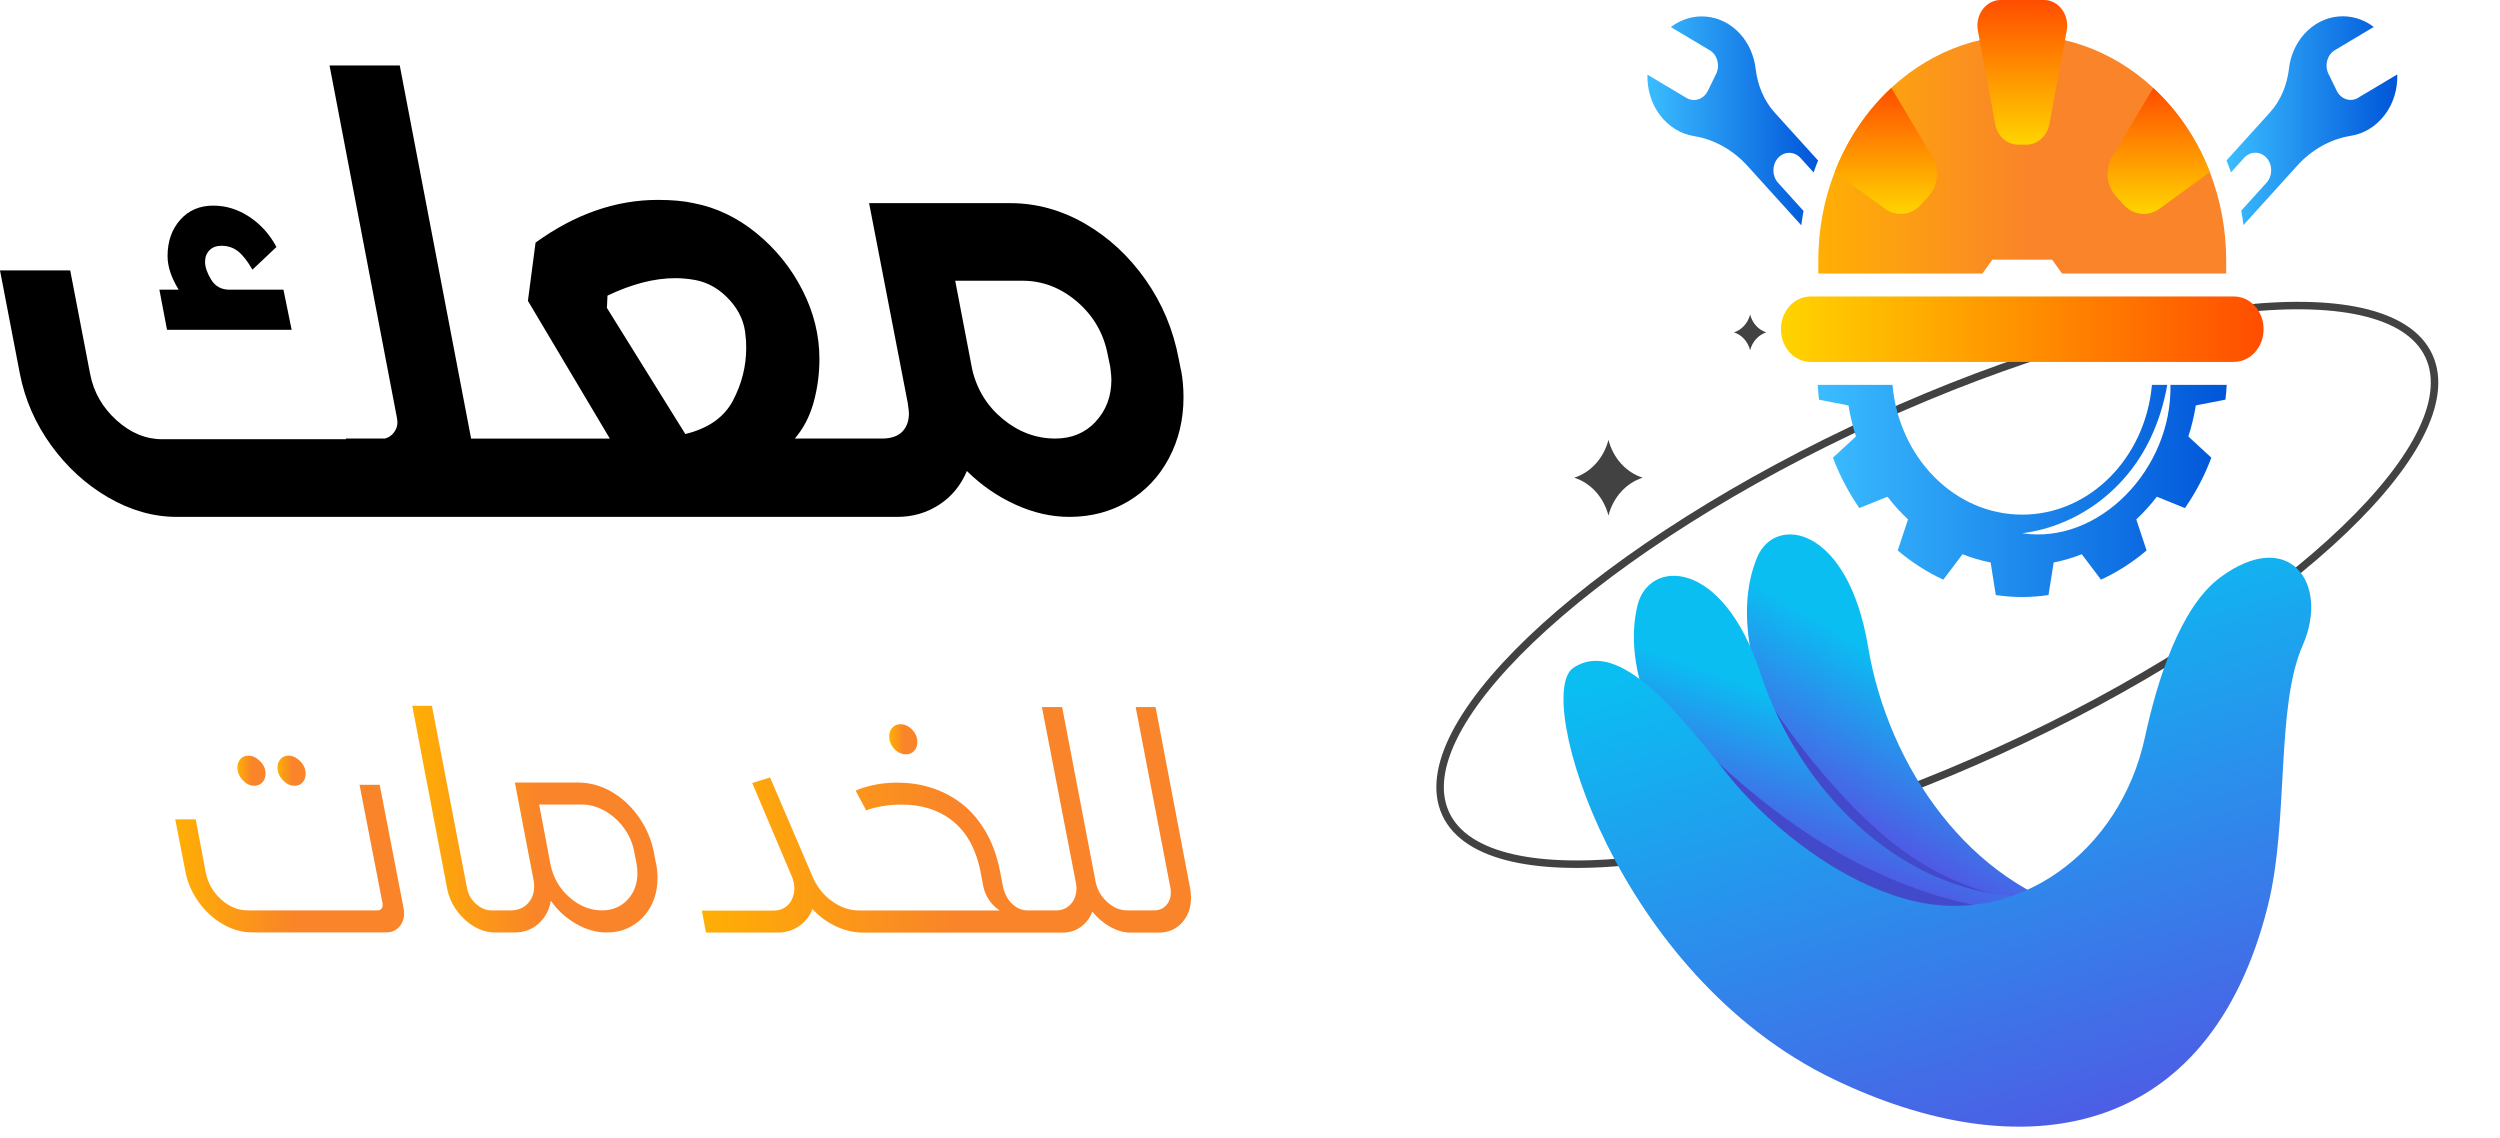<svg width="167" height="76" viewBox="0 0 167 76" fill="none" xmlns="http://www.w3.org/2000/svg">
<path d="M107.445 29.383C107.762 30.603 108.624 31.56 109.732 31.91C108.628 32.261 107.762 33.214 107.445 34.438C107.128 33.218 106.265 32.261 105.157 31.91C106.262 31.56 107.128 30.607 107.445 29.383Z" fill="#424242"/>
<path d="M116.908 21.01C117.057 21.585 117.464 22.037 117.987 22.203C117.467 22.368 117.057 22.817 116.908 23.396C116.758 22.817 116.352 22.368 115.828 22.203C116.348 22.037 116.758 21.588 116.908 21.01Z" fill="#424242"/>
<path d="M133.545 50.143C151.745 41.85 164.648 30.169 162.366 24.054C160.084 17.939 143.481 19.704 125.281 27.998C107.082 36.291 94.178 47.971 96.46 54.086C98.742 60.202 115.346 58.436 133.545 50.143Z" stroke="#424242" stroke-width="0.5" stroke-miterlimit="10"/>
<path d="M117.606 45.893C117.606 45.893 115.725 41.188 117.375 37.235C118.583 34.341 123.439 35.121 124.786 43.192C126.133 51.275 131.616 59.106 139.48 61.039C139.48 61.039 123.717 63.859 117.606 45.893Z" fill="url(#paint0_linear_84_3373)"/>
<path d="M133.888 59.861C133.888 59.861 129.729 59.314 125.439 55.471C121.734 52.152 117.644 46.967 114.251 39.994C114.251 39.994 120.027 59.606 133.888 59.861Z" fill="#424ACB"/>
<path d="M110.908 48.92C110.908 48.92 108.353 44.621 109.39 40.42C110.149 37.345 115.059 37.234 117.588 44.947C120.122 52.676 126.696 59.401 134.741 59.878C134.741 59.878 119.612 65.524 110.908 48.92Z" fill="url(#paint1_linear_84_3373)"/>
<path d="M133.412 60.705C133.412 60.705 129.525 60.375 124.491 57.863C120.144 55.693 114.991 51.827 110.106 46.039C110.106 46.039 119.948 64.351 133.412 60.705Z" fill="#424ACB"/>
<path d="M127.747 60.168C134.727 61.901 141.625 56.936 143.282 49.246C144.095 45.478 145.627 40.561 148.306 38.576C152.91 35.167 155.642 38.966 153.822 43.104C152.001 47.242 152.917 54.794 151.495 60.495C147.554 76.303 134.937 78.083 122.492 72.094C107.983 65.113 102.407 46.427 105.093 44.616C108.214 42.51 112.294 47.876 115.618 51.998C117.421 54.235 122.128 58.774 127.747 60.172V60.168Z" fill="url(#paint2_linear_84_3373)"/>
<path d="M135.087 2.355C127.562 2.355 121.462 9.096 121.462 17.412V18.274H132.422L133.092 17.345H137.079L137.749 18.274H148.709V17.412C148.709 9.096 142.609 2.355 135.084 2.355H135.087Z" fill="url(#paint3_linear_84_3373)"/>
<path d="M149.23 24.175H120.943C119.853 24.175 118.965 23.199 118.965 21.99C118.965 20.785 119.849 19.805 120.943 19.805H149.23C150.32 19.805 151.208 20.781 151.208 21.99C151.208 23.195 150.324 24.175 149.23 24.175Z" fill="url(#paint4_linear_84_3373)"/>
<path d="M135.376 9.662H134.798C134.061 9.662 133.427 9.091 133.281 8.292L132.123 2.059C131.923 0.996 132.661 0 133.64 0H136.537C137.521 0 138.255 0.996 138.055 2.059L136.897 8.292C136.747 9.087 136.113 9.662 135.379 9.662H135.376Z" fill="url(#paint5_linear_84_3373)"/>
<path style="mix-blend-mode:multiply" d="M143.834 5.871L141.101 10.454C140.603 11.293 140.702 12.403 141.347 13.112L141.853 13.671C142.495 14.38 143.499 14.494 144.258 13.943L147.618 11.493C146.77 9.304 145.466 7.379 143.834 5.871Z" fill="url(#paint6_linear_84_3373)"/>
<path style="mix-blend-mode:multiply" d="M125.916 13.943C126.675 14.494 127.679 14.383 128.321 13.671L128.827 13.112C129.468 12.403 129.571 11.293 129.073 10.454L126.34 5.871C124.711 7.379 123.404 9.304 122.556 11.493L125.916 13.943Z" fill="url(#paint7_linear_84_3373)"/>
<path d="M148.658 26.699C148.698 26.372 148.726 26.042 148.744 25.711H144.985C145.11 31.329 140.207 36.404 135.083 35.621C138.856 35.137 142.277 32.601 143.873 28.778C144.287 27.813 144.579 26.786 144.775 25.711H143.749C143.314 30.577 139.601 34.377 135.083 34.377C130.565 34.377 126.852 30.577 126.418 25.711H121.422C121.444 26.042 121.472 26.372 121.508 26.699L123.478 27.081C123.596 27.794 123.76 28.487 123.977 29.156L122.441 30.573C122.897 31.782 123.493 32.912 124.205 33.94L126.083 33.18C126.503 33.727 126.959 34.231 127.455 34.696L126.767 36.771C127.697 37.558 128.716 38.216 129.813 38.72L131.096 37.023C131.702 37.263 132.329 37.448 132.974 37.574L133.319 39.751C133.897 39.834 134.481 39.881 135.08 39.881C135.678 39.881 136.263 39.834 136.84 39.751L137.185 37.574C137.83 37.444 138.457 37.263 139.063 37.023L140.346 38.72C141.44 38.216 142.462 37.558 143.392 36.771L142.705 34.696C143.2 34.231 143.656 33.727 144.076 33.18L145.954 33.94C146.667 32.912 147.262 31.786 147.718 30.573L146.182 29.156C146.399 28.487 146.567 27.794 146.681 27.081L148.651 26.699H148.658Z" fill="url(#paint8_linear_84_3373)"/>
<path d="M157.521 6.537C157.011 6.84 156.373 6.631 156.095 6.064L155.539 4.926C155.265 4.363 155.454 3.658 155.967 3.351L158.568 1.8C157.15 0.717 155.194 0.867 153.933 2.265C153.345 2.914 152.999 3.737 152.903 4.584C152.775 5.686 152.347 6.722 151.634 7.509L148.73 10.718C148.837 10.982 148.937 11.245 149.03 11.513L149.906 10.545C150.32 10.088 150.993 10.088 151.406 10.545C151.82 11.001 151.82 11.745 151.406 12.202L149.714 14.072C149.774 14.387 149.821 14.71 149.864 15.033L153.448 11.072C154.421 9.997 155.675 9.289 157.036 9.072C157.898 8.934 158.721 8.458 159.334 7.631C159.901 6.867 160.168 5.914 160.139 4.97L157.531 6.525L157.521 6.537Z" fill="url(#paint9_linear_84_3373)"/>
<path d="M118.772 12.209C118.359 11.752 118.359 11.008 118.772 10.551C119.186 10.095 119.859 10.095 120.272 10.551L121.149 11.52C121.242 11.252 121.341 10.984 121.448 10.724L118.544 7.516C117.832 6.728 117.404 5.693 117.276 4.59C117.176 3.744 116.834 2.925 116.246 2.271C114.985 0.877 113.029 0.724 111.611 1.807L114.212 3.358C114.721 3.661 114.913 4.366 114.639 4.933L114.083 6.071C113.809 6.634 113.171 6.846 112.658 6.543L110.05 4.988C110.021 5.929 110.289 6.882 110.855 7.649C111.464 8.472 112.291 8.953 113.153 9.09C114.514 9.307 115.769 10.02 116.741 11.091L120.326 15.052C120.369 14.729 120.418 14.406 120.475 14.091L118.783 12.221L118.772 12.209Z" fill="url(#paint10_linear_84_3373)"/>
<path d="M19.656 52.493C19.889 52.493 20.076 52.417 20.212 52.267C20.349 52.116 20.417 51.916 20.417 51.671C20.417 51.37 20.297 51.093 20.053 50.849C19.809 50.604 19.548 50.478 19.258 50.478C19.048 50.478 18.878 50.554 18.741 50.704C18.605 50.855 18.537 51.037 18.537 51.257C18.537 51.577 18.656 51.859 18.889 52.11C19.122 52.361 19.378 52.486 19.65 52.486L19.656 52.493Z" fill="url(#paint11_linear_84_3373)"/>
<path d="M16.971 52.493C17.193 52.493 17.375 52.417 17.522 52.267C17.664 52.116 17.738 51.916 17.738 51.671C17.738 51.37 17.619 51.093 17.375 50.849C17.13 50.604 16.869 50.478 16.58 50.478C16.369 50.478 16.199 50.554 16.063 50.704C15.927 50.855 15.858 51.037 15.858 51.257C15.858 51.577 15.978 51.859 16.21 52.11C16.443 52.361 16.699 52.486 16.971 52.486V52.493Z" fill="url(#paint12_linear_84_3373)"/>
<path d="M25.369 52.424H24.017L25.562 60.381C25.573 60.513 25.55 60.613 25.482 60.694C25.414 60.776 25.334 60.814 25.227 60.814H16.555C15.902 60.814 15.306 60.569 14.767 60.08C14.227 59.59 13.881 58.981 13.739 58.26L13.075 54.733H11.706L12.393 58.26C12.535 58.981 12.836 59.653 13.285 60.274C13.733 60.895 14.273 61.385 14.897 61.742C15.522 62.1 16.169 62.282 16.834 62.282H25.834C26.158 62.282 26.436 62.163 26.658 61.924C26.879 61.686 26.993 61.385 26.993 61.027C26.993 60.895 26.987 60.795 26.97 60.726L25.363 52.418L25.369 52.424Z" fill="url(#paint13_linear_84_3373)"/>
<path d="M43.688 56.967C43.517 56.101 43.182 55.31 42.677 54.589C42.177 53.867 41.564 53.302 40.849 52.888C40.133 52.474 39.383 52.273 38.6 52.273H34.392L35.624 58.699C35.664 58.874 35.681 59.037 35.681 59.194C35.681 59.671 35.539 60.06 35.249 60.361C34.96 60.663 34.585 60.813 34.114 60.813H32.825C32.461 60.813 32.115 60.669 31.797 60.38C31.479 60.092 31.28 59.746 31.201 59.345L28.85 47.147H27.538L29.866 59.345C30.025 60.154 30.417 60.844 31.042 61.422C31.666 61.999 32.348 62.288 33.075 62.288H34.386C35.011 62.288 35.545 62.087 35.982 61.692C36.419 61.296 36.692 60.788 36.794 60.167C37.237 60.8 37.794 61.315 38.469 61.704C39.139 62.093 39.821 62.288 40.514 62.288C41.206 62.288 41.768 62.131 42.285 61.811C42.802 61.491 43.199 61.058 43.489 60.512C43.773 59.966 43.921 59.345 43.921 58.654C43.921 58.334 43.892 58.04 43.841 57.77L43.682 56.967H43.688ZM41.927 60.092C41.496 60.562 40.939 60.8 40.264 60.813C39.469 60.826 38.736 60.543 38.06 59.96C37.39 59.376 36.959 58.642 36.777 57.764L36.016 53.741H38.855C39.378 53.741 39.889 53.879 40.394 54.162C40.894 54.444 41.325 54.827 41.678 55.31C42.03 55.793 42.257 56.32 42.365 56.898L42.524 57.701C42.563 57.914 42.58 58.121 42.58 58.303C42.58 59.025 42.365 59.621 41.933 60.085L41.927 60.092Z" fill="url(#paint14_linear_84_3373)"/>
<path d="M60.518 50.391C60.739 50.391 60.921 50.316 61.063 50.165C61.205 50.015 61.279 49.814 61.279 49.569C61.279 49.255 61.159 48.973 60.926 48.735C60.694 48.496 60.432 48.377 60.143 48.377C59.933 48.377 59.757 48.452 59.615 48.603C59.473 48.754 59.399 48.948 59.399 49.174C59.399 49.506 59.513 49.789 59.74 50.027C59.967 50.266 60.228 50.385 60.512 50.385L60.518 50.391Z" fill="url(#paint15_linear_84_3373)"/>
<path d="M79.503 59.345L77.192 47.234H75.863L78.191 59.345C78.203 59.42 78.208 59.52 78.208 59.646C78.208 59.979 78.106 60.255 77.896 60.481C77.686 60.706 77.419 60.813 77.095 60.813H75.273C74.818 60.813 74.387 60.631 73.984 60.273C73.58 59.916 73.319 59.483 73.2 58.975L70.951 47.234H69.6L71.871 58.975C71.9 59.15 71.911 59.263 71.911 59.32C71.911 59.753 71.786 60.11 71.531 60.393C71.275 60.675 70.951 60.813 70.559 60.813H68.623C68.243 60.813 67.902 60.663 67.595 60.361C67.289 60.06 67.09 59.677 66.999 59.213L66.806 58.222C66.596 57.142 66.249 56.207 65.767 55.423C65.284 54.639 64.716 54.011 64.063 53.553C62.876 52.7 61.491 52.279 59.912 52.279C59.35 52.279 58.828 52.336 58.339 52.443C57.851 52.549 57.453 52.675 57.158 52.819L57.862 54.137C58.095 54.036 58.43 53.948 58.862 53.867C59.293 53.785 59.748 53.748 60.23 53.748C61.519 53.748 62.604 54.074 63.478 54.72C64.523 55.486 65.199 56.672 65.511 58.291L65.687 59.219C65.755 59.552 65.886 59.859 66.09 60.148C66.295 60.437 66.522 60.663 66.783 60.819H57.391C56.738 60.819 56.125 60.606 55.54 60.173C54.955 59.74 54.523 59.169 54.239 58.466L51.44 51.934L50.247 52.304L52.888 58.535C53.007 58.811 53.064 59.081 53.064 59.357C53.064 59.633 52.996 59.891 52.871 60.136C52.769 60.336 52.615 60.506 52.411 60.631C52.206 60.763 51.962 60.826 51.678 60.826H46.886L47.158 62.294H51.974C52.428 62.294 52.848 62.181 53.229 61.961C53.609 61.736 53.904 61.434 54.126 61.045C54.166 60.976 54.211 60.863 54.262 60.719C54.733 61.221 55.261 61.61 55.858 61.886C56.448 62.162 57.062 62.3 57.686 62.3H70.974C71.445 62.3 71.854 62.169 72.206 61.911C72.558 61.654 72.814 61.315 72.967 60.895C73.308 61.315 73.705 61.654 74.16 61.911C74.614 62.169 75.079 62.3 75.551 62.3H77.408C78.032 62.3 78.549 62.081 78.952 61.641C79.355 61.202 79.56 60.644 79.56 59.966C79.56 59.778 79.543 59.577 79.503 59.364V59.345Z" fill="url(#paint16_linear_84_3373)"/>
<path d="M11.152 22.029H19.481L18.935 19.352H15.337C14.791 19.352 14.381 19.131 14.108 18.683C13.835 18.235 13.698 17.843 13.698 17.495C13.698 17.178 13.794 16.922 13.989 16.72C14.185 16.519 14.454 16.418 14.791 16.418C15.233 16.418 15.611 16.549 15.925 16.806C16.239 17.062 16.549 17.47 16.863 18.014L18.466 16.499C18.024 15.664 17.423 14.994 16.667 14.491C15.911 13.988 15.105 13.736 14.245 13.736C13.334 13.736 12.596 14.053 12.036 14.687C11.476 15.321 11.193 16.127 11.193 17.108C11.193 17.797 11.439 18.547 11.936 19.352H10.647L11.157 22.029H11.152Z" fill="black"/>
<path d="M78.895 24.761L78.74 23.986C78.376 22.029 77.633 20.257 76.513 18.672C75.393 17.087 74.045 15.844 72.465 14.933C70.889 14.028 69.227 13.57 67.478 13.57H58.056L60.638 26.92C60.688 27.267 60.716 27.498 60.716 27.609C60.716 28.127 60.566 28.54 60.265 28.842C59.965 29.144 59.514 29.295 58.917 29.295H53.093C53.666 28.631 54.081 27.835 54.345 26.895C54.605 25.959 54.737 24.987 54.737 23.981C54.737 22.396 54.359 20.861 53.603 19.382C52.847 17.897 51.822 16.629 50.533 15.577C49.245 14.526 47.842 13.857 46.33 13.57C45.679 13.424 44.882 13.353 43.944 13.353C41.13 13.353 38.407 14.304 35.775 16.206L35.265 20.096L40.738 29.3H31.471L26.703 4.371H22.013L26.508 27.871C26.585 28.218 26.549 28.52 26.389 28.776C26.234 29.038 26.011 29.209 25.724 29.295H23.106V29.34H10.829C9.736 29.34 8.716 28.917 7.778 28.067C6.84 27.216 6.252 26.19 6.02 24.977L4.69 18.063H0L1.33 24.977C1.667 26.703 2.368 28.298 3.42 29.753C4.476 31.207 5.747 32.369 7.231 33.23C8.716 34.09 10.242 34.528 11.803 34.528H59.933C60.975 34.528 61.913 34.256 62.747 33.708C63.58 33.159 64.195 32.41 64.587 31.463C65.552 32.415 66.631 33.164 67.833 33.708C69.031 34.256 70.233 34.528 71.431 34.528C72.893 34.528 74.2 34.181 75.361 33.491C76.522 32.802 77.428 31.841 78.079 30.618C78.731 29.395 79.058 28.032 79.058 26.537C79.058 25.903 79.004 25.314 78.904 24.766L78.895 24.761ZM48.967 26.748C48.38 27.871 47.319 28.62 45.779 28.993L40.542 20.569L40.579 19.749C42.196 18.974 43.707 18.581 45.114 18.581C45.556 18.581 46.012 18.627 46.481 18.712C47.341 18.884 48.097 19.331 48.748 20.051C49.4 20.77 49.75 21.576 49.805 22.471C49.832 22.617 49.846 22.874 49.846 23.251C49.846 24.459 49.554 25.626 48.967 26.748ZM73.189 28.173C72.483 28.922 71.586 29.295 70.493 29.295C69.218 29.295 68.047 28.862 66.996 27.997C65.944 27.131 65.256 26.024 64.942 24.67L63.808 18.753H68.302C69.659 18.753 70.885 19.231 71.977 20.177C73.07 21.128 73.749 22.32 74.008 23.759L74.163 24.494C74.213 24.897 74.241 25.184 74.241 25.36C74.241 26.482 73.89 27.418 73.184 28.168L73.189 28.173Z" fill="black"/>
<defs>
<linearGradient id="paint0_linear_84_3373" x1="124.993" y1="56.394" x2="130.617" y2="46.658" gradientUnits="userSpaceOnUse">
<stop stop-color="#5354E4"/>
<stop offset="1" stop-color="#0ABEF2"/>
</linearGradient>
<linearGradient id="paint1_linear_84_3373" x1="119.958" y1="57.562" x2="123.302" y2="47.926" gradientUnits="userSpaceOnUse">
<stop stop-color="#5354E4"/>
<stop offset="1" stop-color="#0ABEF2"/>
</linearGradient>
<linearGradient id="paint2_linear_84_3373" x1="138.087" y1="79.13" x2="126.188" y2="39.693" gradientUnits="userSpaceOnUse">
<stop stop-color="#5354E4"/>
<stop offset="1" stop-color="#0ABEF2"/>
</linearGradient>
<linearGradient id="paint3_linear_84_3373" x1="121.462" y1="10.317" x2="148.712" y2="10.317" gradientUnits="userSpaceOnUse">
<stop stop-color="#FFAF04"/>
<stop offset="0.52" stop-color="#F98429"/>
</linearGradient>
<linearGradient id="paint4_linear_84_3373" x1="118.965" y1="21.99" x2="151.208" y2="21.99" gradientUnits="userSpaceOnUse">
<stop stop-color="#FFD400"/>
<stop offset="1" stop-color="#FF4D00"/>
</linearGradient>
<linearGradient id="paint5_linear_84_3373" x1="135.087" y1="9.662" x2="135.087" y2="0.004" gradientUnits="userSpaceOnUse">
<stop stop-color="#FFD400"/>
<stop offset="1" stop-color="#FF4D00"/>
</linearGradient>
<linearGradient id="paint6_linear_84_3373" x1="144.201" y1="14.293" x2="144.201" y2="5.871" gradientUnits="userSpaceOnUse">
<stop stop-color="#FFD400"/>
<stop offset="1" stop-color="#FF4D00"/>
</linearGradient>
<linearGradient id="paint7_linear_84_3373" x1="125.969" y1="14.293" x2="125.969" y2="5.871" gradientUnits="userSpaceOnUse">
<stop stop-color="#FFD400"/>
<stop offset="1" stop-color="#FF4D00"/>
</linearGradient>
<linearGradient id="paint8_linear_84_3373" x1="121.426" y1="32.794" x2="148.744" y2="32.794" gradientUnits="userSpaceOnUse">
<stop stop-color="#3BBDFF"/>
<stop offset="1" stop-color="#0055D9"/>
</linearGradient>
<linearGradient id="paint9_linear_84_3373" x1="148.727" y1="8.064" x2="160.132" y2="8.064" gradientUnits="userSpaceOnUse">
<stop stop-color="#3BBDFF"/>
<stop offset="1" stop-color="#0055D9"/>
</linearGradient>
<linearGradient id="paint10_linear_84_3373" x1="110.043" y1="8.063" x2="121.448" y2="8.063" gradientUnits="userSpaceOnUse">
<stop stop-color="#3BBDFF"/>
<stop offset="1" stop-color="#0055D9"/>
</linearGradient>
<linearGradient id="paint11_linear_84_3373" x1="18.537" y1="51.483" x2="20.417" y2="51.483" gradientUnits="userSpaceOnUse">
<stop stop-color="#FFAF04"/>
<stop offset="0.52" stop-color="#F98429"/>
</linearGradient>
<linearGradient id="paint12_linear_84_3373" x1="15.858" y1="-124.723" x2="17.738" y2="-124.723" gradientUnits="userSpaceOnUse">
<stop stop-color="#FFAF04"/>
<stop offset="0.52" stop-color="#F98429"/>
</linearGradient>
<linearGradient id="paint13_linear_84_3373" x1="11.706" y1="57.356" x2="26.993" y2="57.356" gradientUnits="userSpaceOnUse">
<stop stop-color="#FFAF04"/>
<stop offset="0.52" stop-color="#F98429"/>
</linearGradient>
<linearGradient id="paint14_linear_84_3373" x1="27.544" y1="54.72" x2="43.921" y2="54.72" gradientUnits="userSpaceOnUse">
<stop stop-color="#FFAF04"/>
<stop offset="0.52" stop-color="#F98429"/>
</linearGradient>
<linearGradient id="paint15_linear_84_3373" x1="59.405" y1="49.387" x2="61.284" y2="49.387" gradientUnits="userSpaceOnUse">
<stop stop-color="#FFAF04"/>
<stop offset="0.52" stop-color="#F98429"/>
</linearGradient>
<linearGradient id="paint16_linear_84_3373" x1="46.88" y1="54.764" x2="79.566" y2="54.764" gradientUnits="userSpaceOnUse">
<stop stop-color="#FFAF04"/>
<stop offset="0.52" stop-color="#F98429"/>
</linearGradient>
</defs>
</svg>
